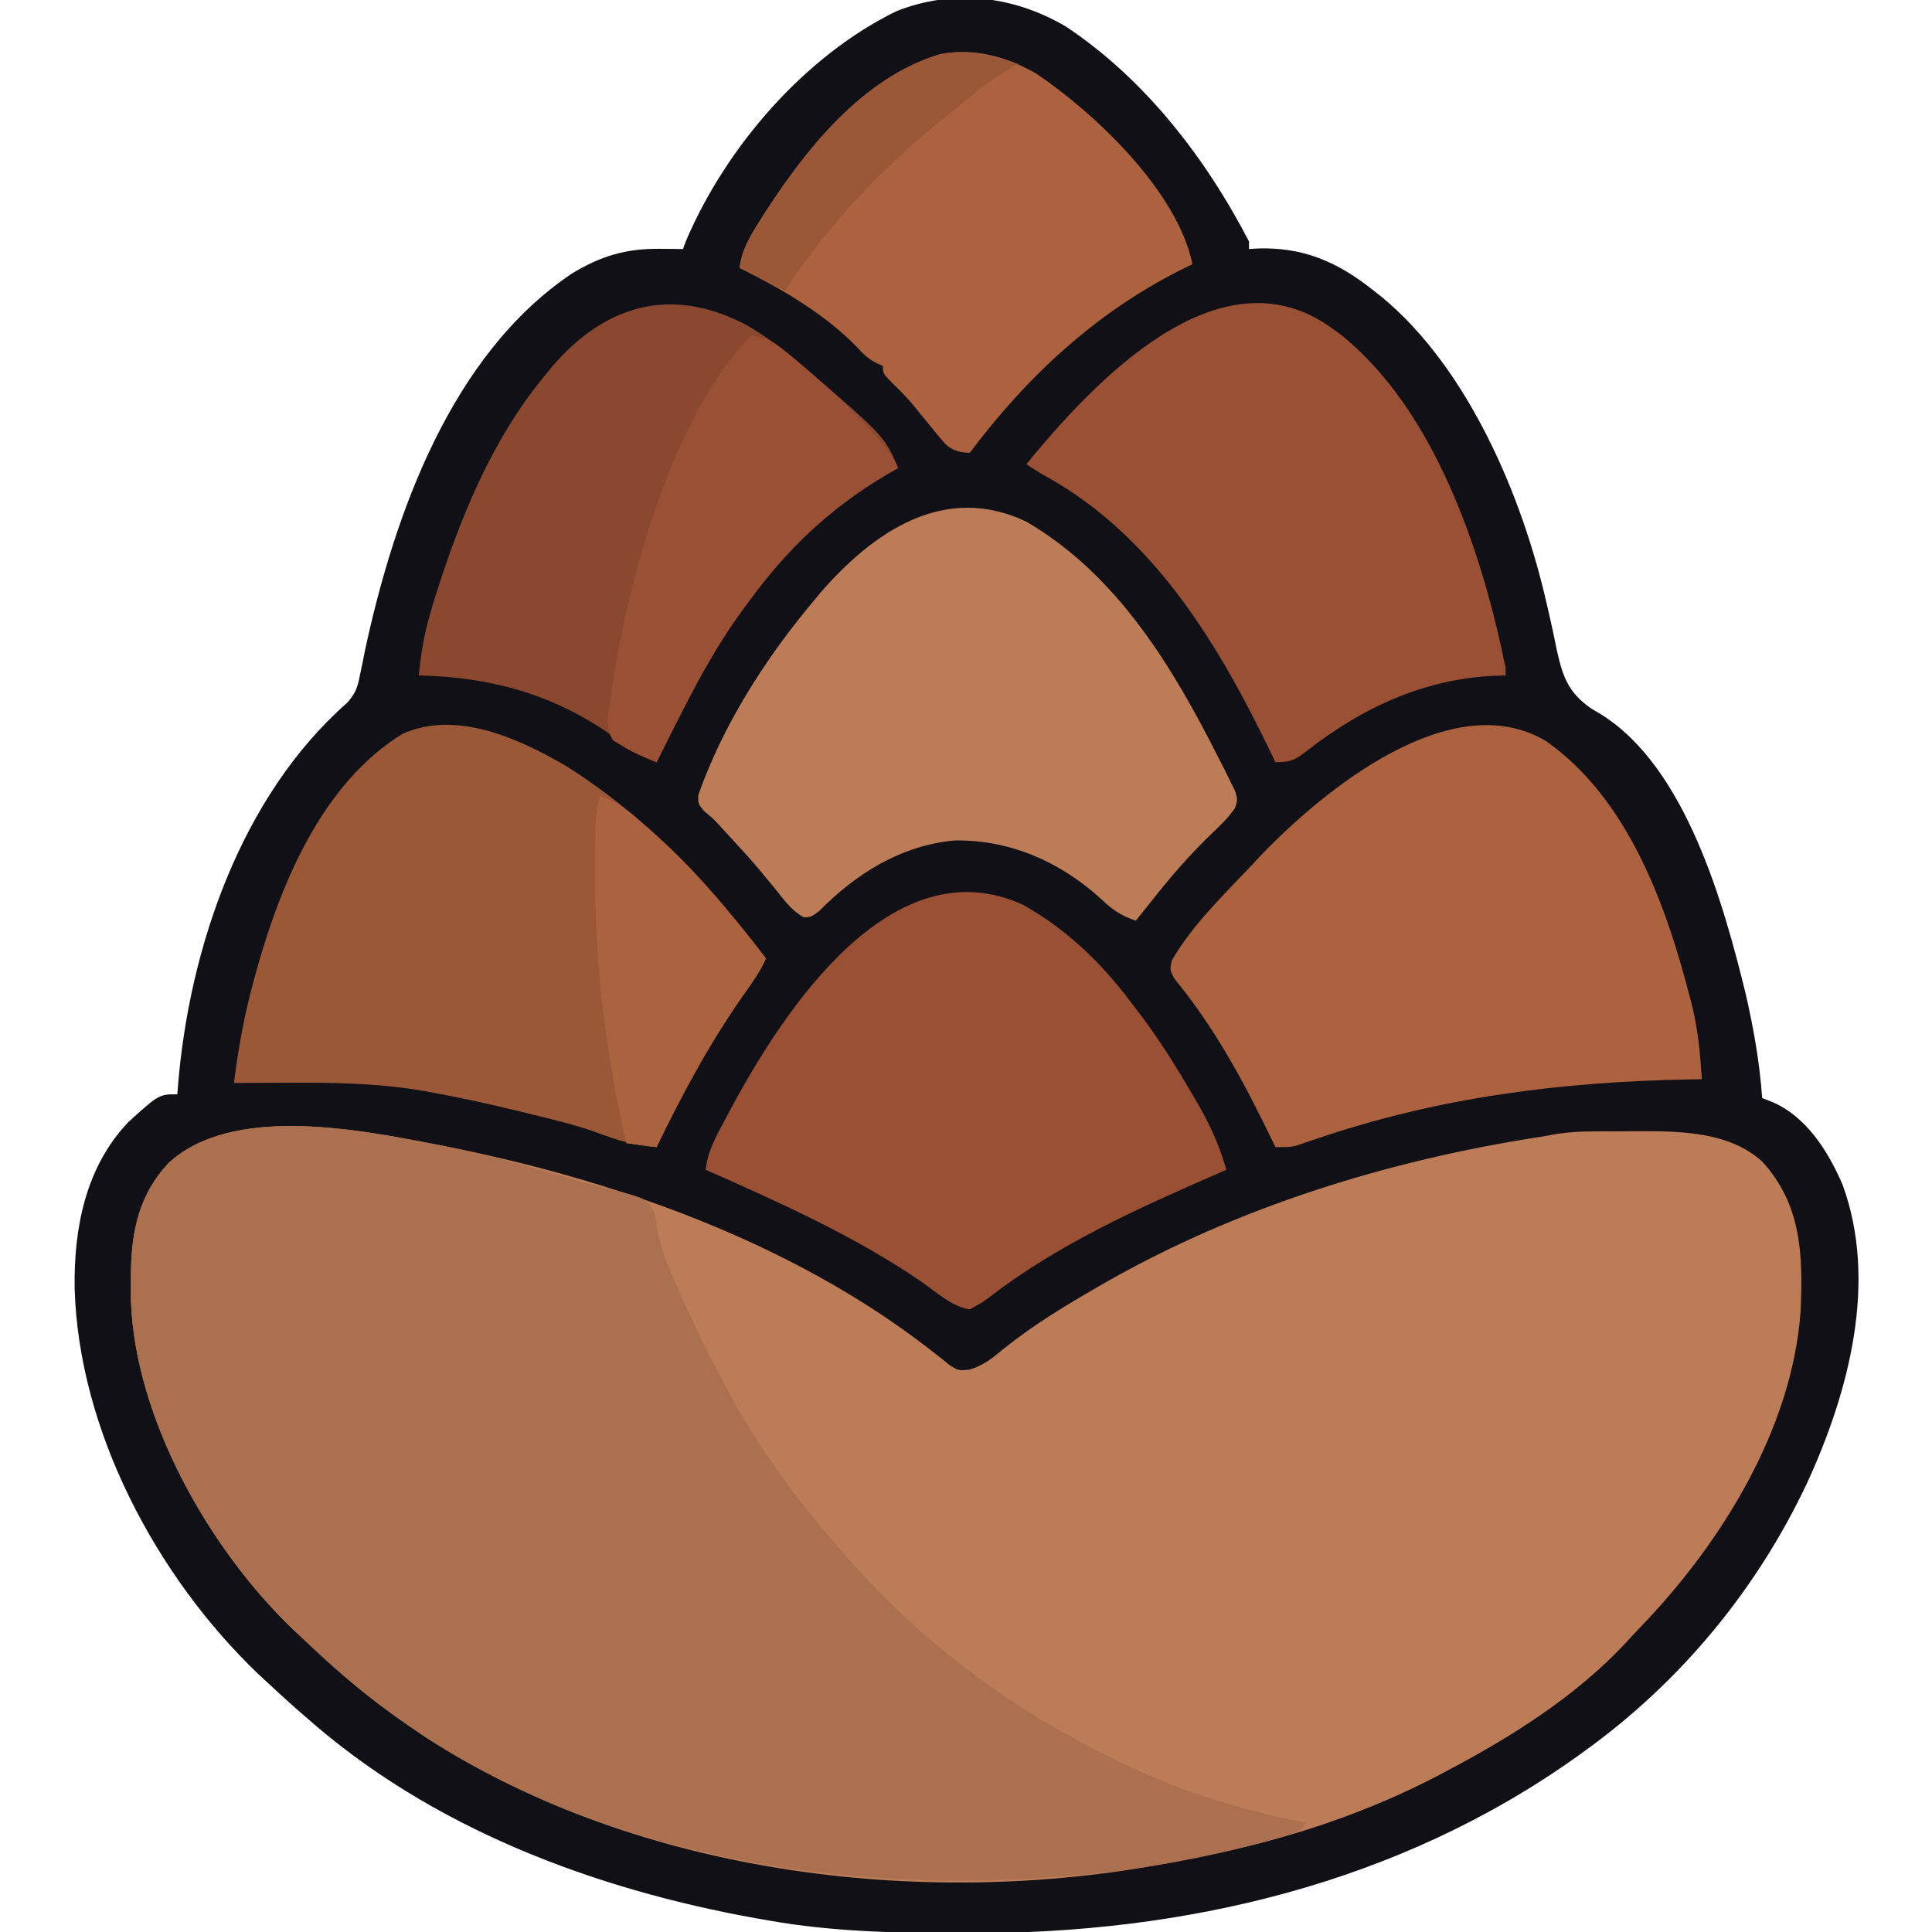 <?xml version="1.0" encoding="UTF-8"?>
<svg version="1.1" xmlns="http://www.w3.org/2000/svg" width="512" height="512">
<path d="M0 0 C20.956 13.846 37.172 34.852 48.668 57.051 C48.668 57.711 48.668 58.371 48.668 59.051 C49.323 59.004 49.978 58.958 50.652 58.91 C62.916 58.425 72.213 62.455 81.668 70.051 C82.417 70.636 83.166 71.221 83.938 71.824 C106.878 90.868 121.143 124.739 127.562 153.066 C127.723 153.757 127.884 154.448 128.05 155.16 C128.844 158.579 129.593 161.996 130.264 165.442 C131.834 172.404 133.225 176.428 139.141 180.676 C140.07 181.233 141 181.79 141.957 182.363 C164.461 196.372 174.48 232.706 180.316 256.52 C182.422 265.69 183.984 274.658 184.668 284.051 C185.451 284.352 186.234 284.653 187.041 284.963 C196.287 288.793 202.07 298.035 205.918 306.863 C215.444 332.702 207.601 362.066 196.543 386.109 C183.231 414.343 163.035 438.764 137.668 457.051 C137.009 457.527 136.35 458.004 135.67 458.495 C88.342 492.269 31.546 505.566 -25.895 505.363 C-26.995 505.361 -28.095 505.359 -29.228 505.357 C-45.767 505.305 -62.002 504.917 -78.332 502.051 C-80.09 501.745 -80.09 501.745 -81.883 501.433 C-125.119 493.657 -168.065 477.529 -201.332 448.051 C-202.153 447.338 -202.974 446.625 -203.82 445.891 C-206.362 443.649 -208.854 441.363 -211.332 439.051 C-212.626 437.856 -212.626 437.856 -213.945 436.637 C-240.876 410.836 -261.455 372.209 -262.55 334.558 C-262.798 318.602 -259.689 302.356 -248.332 290.426 C-240.197 283.051 -240.197 283.051 -235.332 283.051 C-235.283 282.379 -235.234 281.706 -235.184 281.014 C-232.228 244.398 -218.469 204.028 -190.307 179.271 C-188.036 176.718 -187.562 175.141 -186.91 171.816 C-186.694 170.78 -186.478 169.743 -186.255 168.674 C-186.033 167.561 -185.811 166.448 -185.582 165.301 C-177.822 129.376 -162.828 87.134 -130.855 65.59 C-123.201 60.921 -116.503 58.898 -107.52 58.988 C-106.358 58.997 -105.197 59.006 -104 59.016 C-103.12 59.027 -102.239 59.039 -101.332 59.051 C-101.082 58.366 -100.832 57.682 -100.574 56.977 C-90.012 32.098 -69.074 7.843 -44.711 -4.012 C-29.691 -9.931 -13.829 -8.09 0 0 Z " fill="#111016" transform="translate(282.332,6.949)"/>
<path d="M0 0 C0.736 0.139 1.472 0.278 2.231 0.422 C47.745 9.233 95.43 25.882 132.367 54.578 C133.319 55.315 134.27 56.053 135.25 56.812 C136.433 57.781 136.433 57.781 137.641 58.77 C139.991 60.231 139.991 60.231 142.938 59.973 C146.638 58.797 148.776 57.119 151.75 54.625 C159.667 48.243 168.196 43.062 177 38 C178.085 37.374 178.085 37.374 179.193 36.735 C214.157 16.833 254.035 4.505 293.636 -1.63 C295.384 -1.904 297.127 -2.21 298.867 -2.535 C304.132 -3.317 309.406 -3.186 314.721 -3.185 C316.731 -3.187 318.74 -3.206 320.75 -3.225 C331.687 -3.241 344.433 -2.968 353.012 4.828 C363.457 16.303 363.81 29.526 363.182 44.328 C361.04 75.76 341.853 106.437 320.402 128.542 C319.152 129.842 317.933 131.173 316.719 132.508 C303.6 146.504 286.858 157.097 270 166 C269.276 166.388 268.552 166.777 267.807 167.177 C248.877 177.201 227.13 184.498 206.108 188.588 C203.746 189.05 201.394 189.55 199.039 190.047 C133.229 203.451 55.762 194.295 -1.25 157.375 C-3.867 155.628 -6.443 153.834 -9 152 C-9.587 151.58 -10.173 151.16 -10.778 150.728 C-19.053 144.73 -26.614 138.043 -34 131 C-34.791 130.261 -35.583 129.523 -36.398 128.762 C-58.518 107.534 -78.15 73.042 -79.301 41.816 C-79.32 40.065 -79.324 38.314 -79.312 36.562 C-79.308 35.644 -79.303 34.725 -79.298 33.779 C-79.109 22.864 -77.003 13.458 -69.402 5.281 C-52.875 -10.079 -20.119 -3.902 0 0 Z " fill="#BD7C58" transform="translate(114,303)"/>
<path d="M0 0 C0.736 0.139 1.472 0.278 2.231 0.422 C15.055 2.904 27.614 6.518 40.139 10.189 C42.691 10.912 45.245 11.56 47.824 12.176 C57.089 14.522 57.089 14.522 59.285 18.086 C59.938 20.625 59.938 20.625 60.359 23.527 C61.194 28.051 62.869 31.978 64.688 36.188 C65.038 37.007 65.389 37.826 65.75 38.67 C69.192 46.608 72.956 54.352 77 62 C77.512 62.975 77.512 62.975 78.034 63.971 C86.517 80.012 96.989 94.429 109 108 C109.771 108.882 110.542 109.763 111.336 110.672 C132.011 134.031 156.814 151.848 185 165 C185.721 165.339 186.443 165.678 187.186 166.028 C201.552 172.689 216.471 176.964 232 180 C231 182 231 182 227.293 183.332 C203.683 190.385 179.599 194.058 155 195 C153.752 195.051 152.504 195.101 151.218 195.153 C95.683 197.08 36.717 184.789 -9 152 C-9.587 151.58 -10.173 151.16 -10.778 150.728 C-19.053 144.73 -26.614 138.043 -34 131 C-34.791 130.261 -35.583 129.523 -36.398 128.762 C-58.518 107.534 -78.15 73.042 -79.301 41.816 C-79.32 40.065 -79.324 38.314 -79.312 36.562 C-79.308 35.644 -79.303 34.725 -79.298 33.779 C-79.109 22.864 -77.003 13.458 -69.402 5.281 C-52.875 -10.079 -20.119 -3.902 0 0 Z " fill="#AA704F" transform="translate(114,303)"/>
<path d="M0 0 C21.693 15.286 31.76 43.241 38.137 68.031 C38.34 68.811 38.543 69.59 38.753 70.394 C40.295 76.746 40.852 83.079 41.262 89.594 C40.352 89.608 39.443 89.623 38.506 89.638 C4.097 90.252 -28.29 94.289 -61.09 105.46 C-61.915 105.74 -62.74 106.02 -63.59 106.309 C-64.3 106.557 -65.009 106.806 -65.741 107.062 C-67.738 107.594 -67.738 107.594 -71.738 107.594 C-71.989 107.072 -72.239 106.55 -72.498 106.012 C-79.877 90.723 -87.693 76.065 -98.535 62.926 C-99.738 60.594 -99.738 60.594 -99.188 58.109 C-93.734 48.643 -85.208 40.522 -77.738 32.594 C-77.01 31.811 -76.282 31.029 -75.531 30.223 C-58.771 12.779 -24.969 -14.858 0 0 Z " fill="#AC623F" transform="translate(409.738,196.406)"/>
<path d="M0 0 C21.226 13.287 37.864 31.289 53 51 C51.386 54.538 49.263 57.532 47 60.688 C38.056 73.416 30.744 87.004 24 101 C18.176 100.56 13.438 99.15 7.995 97.074 C2.664 95.162 -2.817 93.851 -8.312 92.5 C-9.531 92.199 -10.749 91.898 -12.004 91.587 C-19.614 89.739 -27.236 88.048 -34.938 86.625 C-36.184 86.392 -36.184 86.392 -37.456 86.154 C-49.521 84.045 -61.595 83.859 -73.812 83.938 C-75.199 83.943 -76.585 83.947 -77.971 83.951 C-81.314 83.963 -84.657 83.979 -88 84 C-86.863 74.917 -85.286 66.143 -82.875 57.312 C-82.418 55.634 -82.418 55.634 -81.951 53.921 C-75.461 30.884 -64.608 4.626 -43.375 -8.5 C-29.046 -14.948 -12.386 -7.233 0 0 Z " fill="#9B5839" transform="translate(150,203)"/>
<path d="M0 0 C24.082 14.055 38.732 38.476 50.965 62.73 C51.469 63.71 51.973 64.69 52.493 65.7 C52.969 66.672 53.446 67.643 53.938 68.645 C54.375 69.523 54.812 70.402 55.262 71.307 C55.965 73.73 55.965 73.73 55.248 75.884 C53.301 78.686 50.861 80.95 48.402 83.293 C42.777 88.777 37.814 94.542 32.965 100.73 C31.633 102.398 30.3 104.065 28.965 105.73 C25.1 104.408 22.701 102.811 19.777 99.98 C9.031 90.175 -4.289 84.26 -18.945 84.457 C-33.14 85.713 -45.076 93.172 -54.879 103.105 C-57.035 104.73 -57.035 104.73 -59 104.844 C-62.065 103.167 -63.962 100.609 -66.098 97.918 C-67.067 96.734 -68.038 95.552 -69.012 94.371 C-69.757 93.465 -69.757 93.465 -70.517 92.541 C-72.921 89.675 -75.436 86.917 -77.973 84.168 C-78.848 83.218 -79.723 82.268 -80.625 81.289 C-82.946 78.731 -82.946 78.731 -85.414 76.703 C-87.035 74.73 -87.035 74.73 -86.996 72.461 C-80.489 53.971 -69.507 36.741 -57.035 21.73 C-56.235 20.765 -55.434 19.799 -54.609 18.805 C-40.523 2.561 -21.617 -10.359 0 0 Z " fill="#BD7C58" transform="translate(272.035,138.27)"/>
<path d="M0 0 C11.673 6.607 20.828 15.451 28.812 26.188 C29.977 27.705 29.977 27.705 31.164 29.254 C36.382 36.194 40.904 43.487 45.25 51 C46.012 52.307 46.012 52.307 46.79 53.64 C49.832 59.003 52.116 64.258 53.812 70.188 C52.983 70.549 52.154 70.91 51.3 71.282 C30.175 80.532 9.242 89.873 -9.131 104.063 C-10.938 105.398 -10.938 105.398 -14.188 107.188 C-18.936 106.459 -23.165 102.539 -27.062 99.812 C-42.099 89.547 -58.601 81.622 -75.188 74.188 C-76.148 73.756 -77.108 73.324 -78.098 72.879 C-80.124 71.974 -82.155 71.079 -84.188 70.188 C-83.605 64.945 -81.074 60.7 -78.625 56.125 C-77.947 54.852 -77.947 54.852 -77.256 53.554 C-63.204 27.517 -34.663 -15.889 0 0 Z " fill="#995035" transform="translate(271.188,239.812)"/>
<path d="M0 0 C6.125 3.402 11.507 7.593 16.781 12.18 C17.297 12.624 17.812 13.068 18.343 13.525 C37.214 29.913 37.214 29.913 40.781 38.18 C39.777 38.762 38.773 39.345 37.738 39.945 C22.47 49.009 11.161 59.831 0.781 74.18 C0.379 74.723 -0.024 75.267 -0.438 75.827 C-9.614 88.319 -16.278 102.375 -23.219 116.18 C-27.04 114.725 -29.818 113.095 -33.031 110.555 C-49.231 98.563 -66.259 93.628 -86.219 93.18 C-85.664 86.787 -84.546 80.992 -82.656 74.867 C-82.392 74.006 -82.128 73.145 -81.856 72.258 C-75.428 51.806 -66.948 30.876 -53.219 14.18 C-52.511 13.31 -51.803 12.439 -51.074 11.543 C-36.96 -4.994 -19.649 -10.033 0 0 Z " fill="#8A4830" transform="translate(197.219,85.82)"/>
<path d="M0 0 C0.694 0.495 1.387 0.99 2.102 1.5 C27.351 21.619 39.853 59.627 46 90 C46 90.66 46 91.32 46 92 C45.056 92.026 44.113 92.052 43.141 92.078 C24.493 92.902 8.16 100.448 -6.484 111.85 C-9.724 114.329 -10.753 115 -15 115 C-15.276 114.423 -15.551 113.845 -15.835 113.25 C-29.686 84.42 -46.77 55.515 -75.434 39.445 C-78 38 -78 38 -81 36 C-63.177 14.292 -29.833 -21.627 0 0 Z " fill="#995035" transform="translate(353,87)"/>
<path d="M0 0 C15.504 10.466 37.449 31.206 41.363 50.492 C40.287 51.026 39.211 51.56 38.102 52.109 C15.521 63.532 -2.472 80.305 -17.637 100.492 C-20.287 100.39 -22.081 99.993 -24.078 98.194 C-25.633 96.437 -27.113 94.64 -28.574 92.805 C-29.581 91.57 -30.59 90.336 -31.602 89.105 C-32.095 88.502 -32.589 87.898 -33.097 87.276 C-34.656 85.47 -36.3 83.817 -38.016 82.16 C-40.637 79.492 -40.637 79.492 -40.637 77.492 C-41.237 77.224 -41.838 76.956 -42.457 76.68 C-44.672 75.473 -45.849 74.361 -47.512 72.492 C-56.309 63.469 -67.462 57.098 -78.637 51.492 C-78.089 46.72 -75.911 43.156 -73.387 39.18 C-72.95 38.487 -72.513 37.794 -72.063 37.08 C-60.958 19.887 -46.015 1.02 -25.598 -5.121 C-16.542 -6.907 -7.924 -4.531 0 0 Z " fill="#AC623F" transform="translate(274.637,19.508)"/>
<path d="M0 0 C4.469 0.374 6.825 2.139 10.188 5 C11.15 5.819 12.113 6.637 13.105 7.48 C14.061 8.312 15.016 9.143 16 10 C16.842 10.718 17.684 11.436 18.551 12.176 C23.3 16.319 27.721 20.693 32 25.312 C32.469 25.816 32.938 26.32 33.422 26.839 C35.753 29.405 37.658 31.789 39 35 C37.996 35.583 36.992 36.165 35.957 36.766 C20.689 45.829 9.38 56.651 -1 71 C-1.403 71.544 -1.805 72.087 -2.22 72.647 C-11.395 85.139 -18.059 99.195 -25 113 C-28.3 111.701 -31.38 110.415 -34.375 108.5 C-35.084 108.077 -35.793 107.654 -36.523 107.219 C-39.057 103.412 -37.712 99.336 -37 95 C-36.903 94.289 -36.806 93.578 -36.706 92.845 C-32.689 64.784 -20.431 20.431 0 0 Z " fill="#995035" transform="translate(199,89)"/>
<path d="M0 0 C4.837 1.519 8.019 4.273 11.75 7.562 C12.368 8.102 12.987 8.641 13.624 9.197 C25.185 19.365 34.641 30.813 44 43 C42.386 46.538 40.263 49.532 38 52.688 C29.056 65.416 21.744 79.004 15 93 C12.36 92.67 9.72 92.34 7 92 C1.604 68.512 -1.269 45.715 -1.25 21.625 C-1.249 20.777 -1.249 19.929 -1.248 19.056 C-1.242 16.633 -1.225 14.211 -1.203 11.789 C-1.199 11.061 -1.194 10.333 -1.19 9.583 C-1.143 6.254 -1.025 3.184 0 0 Z " fill="#AB623F" transform="translate(159,211)"/>
<path d="M0 0 C-0.538 0.238 -1.075 0.477 -1.629 0.723 C-7.199 3.723 -12.058 8.065 -17 12 C-17.792 12.629 -17.792 12.629 -18.6 13.271 C-35.319 26.665 -50.245 42.059 -62 60 C-65.96 58.02 -69.92 56.04 -74 54 C-73.014 49.068 -71.382 45.834 -68.75 41.688 C-68.313 40.995 -67.876 40.302 -67.427 39.588 C-56.303 22.366 -41.388 3.587 -20.969 -2.617 C-13.527 -4.064 -7.041 -2.469 0 0 Z " fill="#9A5839" transform="translate(270,17)"/>
</svg>
